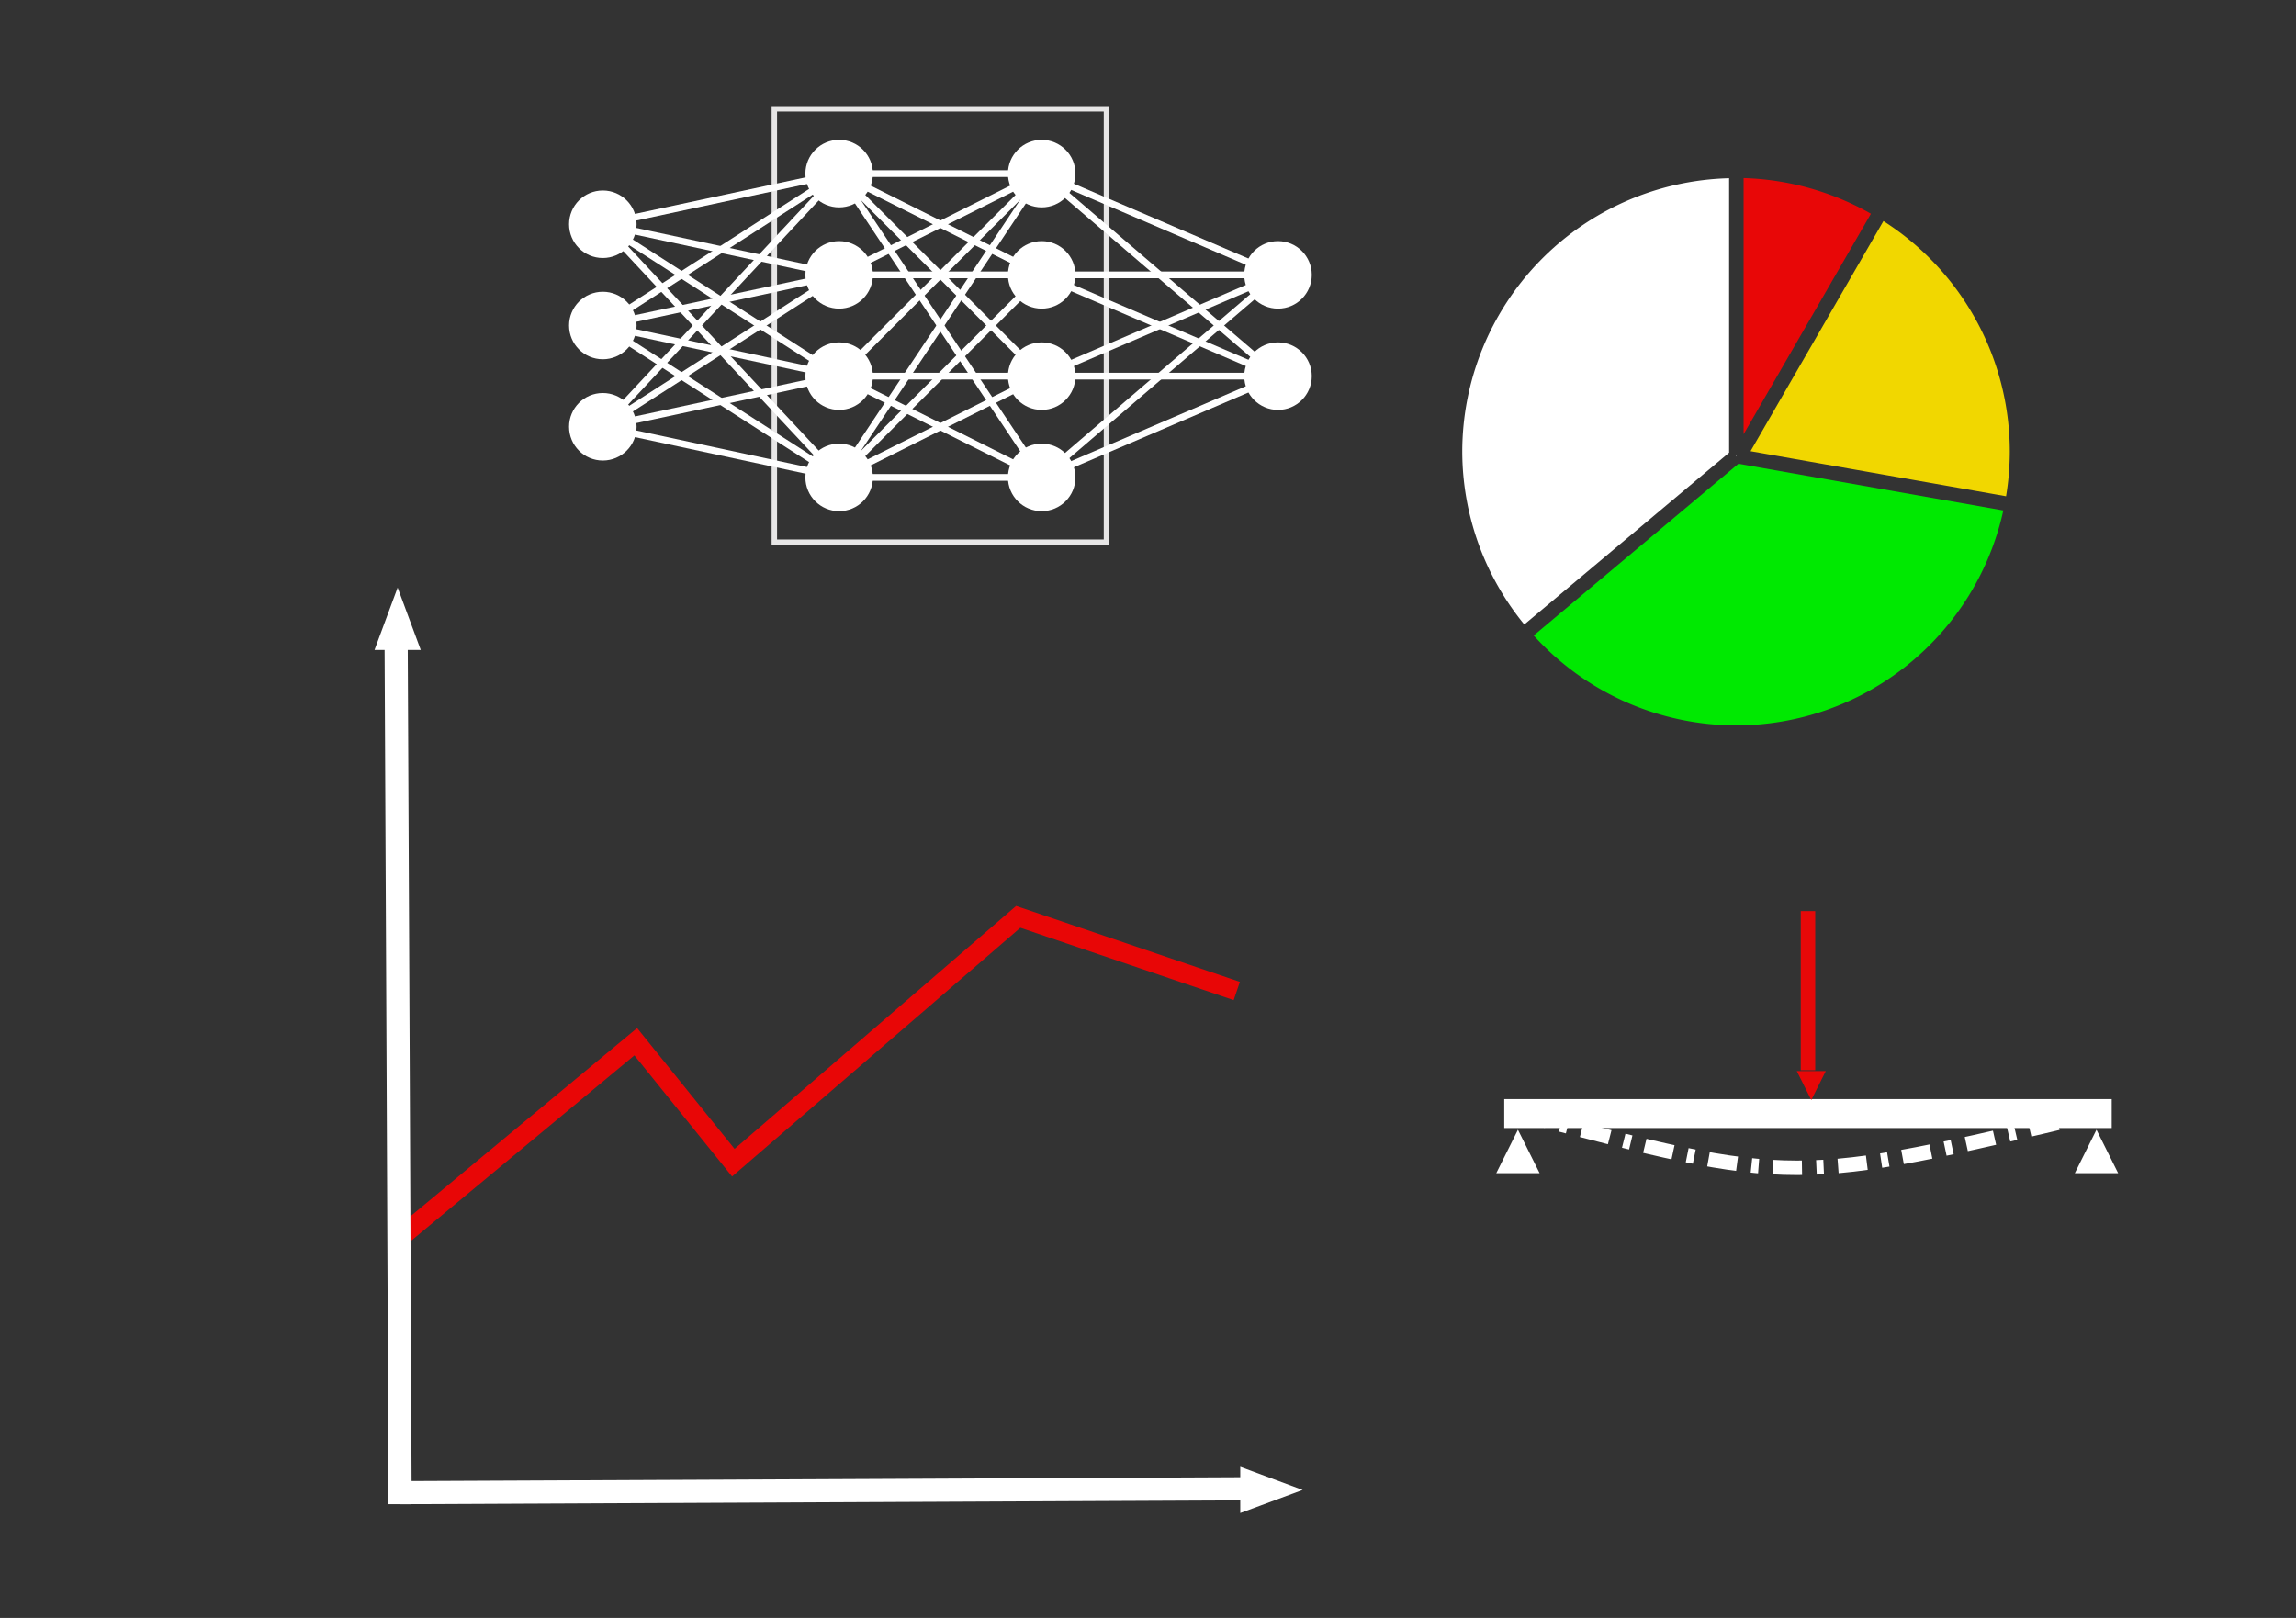 <?xml version="1.0" encoding="UTF-8" standalone="no"?>
<!-- Created with Inkscape (http://www.inkscape.org/) -->

<svg
   width="210mm"
   height="148mm"
   viewBox="0 0 210 148"
   version="1.1"
   id="svg5"
   sodipodi:docname="simulation.svg"
   inkscape:version="1.1.1 (3bf5ae0d25, 2021-09-20)"
   xmlns:inkscape="http://www.inkscape.org/namespaces/inkscape"
   xmlns:sodipodi="http://sodipodi.sourceforge.net/DTD/sodipodi-0.dtd"
   xmlns="http://www.w3.org/2000/svg"
   xmlns:svg="http://www.w3.org/2000/svg">
  <rect x="0" y="0" width="210" height="148" fill="#333333" stroke="none"/>
  <sodipodi:namedview
     id="namedview7"
     pagecolor="#16165a"
     bordercolor="#666666"
     borderopacity="1.0"
     inkscape:pageshadow="2"
     inkscape:pageopacity="0"
     inkscape:pagecheckerboard="0"
     inkscape:document-units="mm"
     showgrid="true"
     showguides="true"
     inkscape:guide-bbox="true"
     inkscape:zoom="1.0482005"
     inkscape:cx="258.06131"
     inkscape:cy="292.40588"
     inkscape:window-width="1920"
     inkscape:window-height="1017"
     inkscape:window-x="-8"
     inkscape:window-y="1072"
     inkscape:window-maximized="1"
     inkscape:current-layer="layer1"
     inkscape:snap-bbox="true"
     inkscape:snap-grids="true"
     inkscape:snap-to-guides="true">
    <inkscape:grid
       type="xygrid"
       id="grid5996" />
  </sodipodi:namedview>
  <defs
     id="defs2" />
  <g
     inkscape:groupmode="layer"
     id="layer2"
     inkscape:label="Graph" />
  <g
     inkscape:groupmode="layer"
     id="layer3"
     inkscape:label="Nodes"
     style="display:inline" />
  <g
     inkscape:label="Coordinatesystem"
     inkscape:groupmode="layer"
     id="layer1">
    <g
       id="g4701"
       transform="matrix(3.452,0,0,3.452,-289.844,-140.516)" />
    <g
       id="g8760">
      <path
         style="fill:none;stroke:#e80606;stroke-width:1.764;stroke-linecap:butt;stroke-linejoin:miter;stroke-miterlimit:4;stroke-dasharray:none;stroke-opacity:1"
         d="m 37.087,112.784 21.061,-17.492 8.924,11.066 26.059,-22.489 19.99,6.782"
         id="path1398" />
      <path
         style="fill:none;stroke:#ffffff;stroke-width:2.117;stroke-linecap:butt;stroke-linejoin:miter;stroke-miterlimit:4;stroke-dasharray:none;stroke-opacity:1"
         d="m 36.59,136.541 77.463,-0.357 v 0"
         id="path1049" />
      <path
         style="fill:none;stroke:#ffffff;stroke-width:2.117;stroke-linecap:butt;stroke-linejoin:miter;stroke-miterlimit:4;stroke-dasharray:none;stroke-opacity:1"
         d="m 36.59,136.541 c 0,-2.945 -0.357,-77.463 -0.357,-77.463 v 0"
         id="path1049-0"
         sodipodi:nodetypes="ccc" />
      <path
         sodipodi:type="star"
         style="fill:#ffffff;fill-opacity:1;stroke:none;stroke-width:8;stroke-miterlimit:4;stroke-dasharray:none;stroke-opacity:1"
         id="path2348"
         inkscape:flatsided="true"
         sodipodi:sides="3"
         sodipodi:cx="361.58087"
         sodipodi:cy="451.97607"
         sodipodi:r1="13.491823"
         sodipodi:r2="6.7459116"
         sodipodi:arg1="0"
         sodipodi:arg2="1.0471976"
         inkscape:rounded="0"
         inkscape:randomized="0"
         d="m 375.073,451.976 -20.238,11.684 v -23.369 z"
         transform="matrix(0.282,0,0,0.181,13.375,54.483)"
         inkscape:transform-center-x="-0.95192221" />
      <path
         sodipodi:type="star"
         style="fill:#ffffff;fill-opacity:1;stroke:none;stroke-width:8;stroke-miterlimit:4;stroke-dasharray:none;stroke-opacity:1"
         id="path2348-6"
         inkscape:flatsided="true"
         sodipodi:sides="3"
         sodipodi:cx="361.58087"
         sodipodi:cy="451.97607"
         sodipodi:r1="13.491823"
         sodipodi:r2="6.7459116"
         sodipodi:arg1="0"
         sodipodi:arg2="1.0471976"
         inkscape:rounded="0"
         inkscape:randomized="0"
         transform="matrix(0,-0.282,0.181,0,-45.439,159.519)"
         d="m 375.073,451.976 -20.238,11.684 v -23.369 z"
         inkscape:transform-center-y="-0.95191784" />
      <rect
         style="fill:#ffffff;fill-opacity:1;stroke:none;stroke-width:2.231;stroke-miterlimit:4;stroke-dasharray:none;stroke-opacity:1"
         id="rect2628"
         width="2.101"
         height="2.114"
         x="35.526"
         y="135.482" />
    </g>
    <g
       id="g5890"
       transform="translate(-1.469,-13.758)">
      <path
         style="fill:#00e901;fill-opacity:1;stroke:none;stroke-width:1.045"
         d="m 605.553,212 -70.658,59.291 a 94.488,94.488 0 0 0 69.83,31.031 94.488,94.488 0 0 0 92.256,-74.201 z"
         transform="scale(0.265)"
         id="path4875" />
      <path
         style="fill:#ffffff;fill-opacity:1;stroke:none;stroke-width:1.045"
         d="m 604.688,209.266 0.195,0.232 0.041,-0.232 z"
         transform="scale(0.265)"
         id="path4873" />
      <path
         style="fill:#f1d700;fill-opacity:1;stroke:none;stroke-width:1.045"
         d="m 655.6,128.219 -45.867,79.441 88.193,15.553 a 94.488,94.488 0 0 0 1.287,-15.379 94.488,94.488 0 0 0 -43.613,-79.615 z"
         transform="scale(0.265)"
         id="path4871" />
      <path
         style="fill:#ffffff;fill-opacity:1;stroke:none;stroke-width:1.045"
         d="m 602.34,113.438 a 94.488,94.488 0 0 0 -92.104,94.396 94.488,94.488 0 0 0 21.414,59.654 l 70.689,-59.318 z"
         transform="scale(0.265)"
         id="path4869" />
      <path
         style="fill:#e80707;fill-opacity:1;stroke:none;stroke-width:1.045"
         d="m 607.34,113.387 v 88.418 l 43.947,-76.115 a 94.488,94.488 0 0 0 -43.947,-12.303 z"
         transform="scale(0.265)"
         id="path851-9-3" />
    </g>
    <g
       id="g8751">
      <rect
         style="fill:#ffffff;fill-opacity:1;stroke:none;stroke-width:1.202;stroke-miterlimit:4;stroke-dasharray:none;stroke-opacity:1"
         id="rect5914"
         width="55.562"
         height="2.646"
         x="137.583"
         y="100.542" />
      <path
         sodipodi:type="star"
         style="fill:#ffffff;fill-opacity:1;stroke:none;stroke-width:5;stroke-miterlimit:4;stroke-dasharray:none;stroke-opacity:1"
         id="path6259-8"
         inkscape:flatsided="true"
         sodipodi:sides="3"
         sodipodi:cx="520"
         sodipodi:cy="390"
         sodipodi:r1="10"
         sodipodi:r2="5"
         sodipodi:arg1="-1.5707963"
         sodipodi:arg2="-0.52359878"
         inkscape:rounded="0"
         inkscape:randomized="0"
         transform="matrix(0.229,0,0,0.265,72.672,2.646)"
         inkscape:transform-center-y="-0.66145962"
         d="m 520,380 8.66,15 -17.32,0 z" />
      <path
         sodipodi:type="star"
         style="fill:#ffffff;fill-opacity:1;stroke:none;stroke-width:5;stroke-miterlimit:4;stroke-dasharray:none;stroke-opacity:1"
         id="path6259-8-2"
         inkscape:flatsided="true"
         sodipodi:sides="3"
         sodipodi:cx="520"
         sodipodi:cy="390"
         sodipodi:r1="10"
         sodipodi:r2="5"
         sodipodi:arg1="-1.5707963"
         sodipodi:arg2="-0.52359878"
         inkscape:rounded="0"
         inkscape:randomized="0"
         transform="matrix(0.229,0,0,0.265,19.756,2.646)"
         inkscape:transform-center-y="-0.66145962"
         d="m 520,380 8.66,15 -17.32,0 z" />
      <path
         style="fill:none;stroke:#ffffff;stroke-width:1.323;stroke-linecap:butt;stroke-linejoin:miter;stroke-miterlimit:4;stroke-dasharray:2.646, 1.323, 0.661, 1.323;stroke-dashoffset:0;stroke-opacity:1"
         d="m 138.906,101.865 c 25.135,6.615 25.135,6.615 52.917,0"
         id="path6666"
         sodipodi:nodetypes="cc" />
      <path
         style="fill:none;stroke:#e70808;stroke-width:1.323;stroke-linecap:butt;stroke-linejoin:miter;stroke-miterlimit:4;stroke-dasharray:none;stroke-opacity:1"
         d="M 165.365,83.344 V 97.896"
         id="path7484" />
      <path
         sodipodi:type="star"
         style="fill:#e80707;fill-opacity:1;stroke:none;stroke-width:5;stroke-miterlimit:4;stroke-dasharray:none;stroke-dashoffset:0;stroke-opacity:1"
         id="path8069"
         inkscape:flatsided="true"
         sodipodi:sides="3"
         sodipodi:cx="620"
         sodipodi:cy="370"
         sodipodi:r1="5"
         sodipodi:r2="2.5"
         sodipodi:arg1="1.5707963"
         sodipodi:arg2="2.6179939"
         inkscape:rounded="0"
         inkscape:randomized="0"
         d="m 620,375 -4.33,-7.5 8.66,0 z"
         transform="matrix(0.306,0,0,0.353,-24.054,-31.75)"
         inkscape:transform-center-y="0.4409703" />
    </g>
    <g
       id="g10566"
       transform="matrix(1.167,0,0,1.167,2.646,-4.189)">
      <circle
         style="display:inline;fill:#ffffff;fill-opacity:1;stroke:none;stroke-width:1.323;stroke-miterlimit:4;stroke-dasharray:none;stroke-dashoffset:0;stroke-opacity:1"
         id="path8784"
         cx="44.979"
         cy="21.167"
         r="2.646" />
      <circle
         style="display:inline;fill:#ffffff;fill-opacity:1;stroke:none;stroke-width:1.323;stroke-miterlimit:4;stroke-dasharray:none;stroke-dashoffset:0;stroke-opacity:1"
         id="path8784-1"
         cx="44.979"
         cy="29.104"
         r="2.646" />
      <circle
         style="display:inline;fill:#ffffff;fill-opacity:1;stroke:none;stroke-width:1.323;stroke-miterlimit:4;stroke-dasharray:none;stroke-dashoffset:0;stroke-opacity:1"
         id="path8784-19"
         cx="44.979"
         cy="37.042"
         r="2.646" />
      <circle
         style="display:inline;fill:#ffffff;fill-opacity:1;stroke:none;stroke-width:1.323;stroke-miterlimit:4;stroke-dasharray:none;stroke-dashoffset:0;stroke-opacity:1"
         id="circle8991"
         cx="97.896"
         cy="25.135"
         r="2.646" />
      <circle
         style="display:inline;fill:#ffffff;fill-opacity:1;stroke:none;stroke-width:1.323;stroke-miterlimit:4;stroke-dasharray:none;stroke-dashoffset:0;stroke-opacity:1"
         id="circle8993"
         cx="97.896"
         cy="33.073"
         r="2.646" />
      <circle
         style="display:inline;fill:#ffffff;fill-opacity:1;stroke:none;stroke-width:1.323;stroke-miterlimit:4;stroke-dasharray:none;stroke-dashoffset:0;stroke-opacity:1"
         id="circle9109"
         cx="63.5"
         cy="17.198"
         r="2.646" />
      <circle
         style="display:inline;fill:#ffffff;fill-opacity:1;stroke:none;stroke-width:1.323;stroke-miterlimit:4;stroke-dasharray:none;stroke-dashoffset:0;stroke-opacity:1"
         id="circle9111"
         cx="63.5"
         cy="25.135"
         r="2.646" />
      <circle
         style="display:inline;fill:#ffffff;fill-opacity:1;stroke:none;stroke-width:1.323;stroke-miterlimit:4;stroke-dasharray:none;stroke-dashoffset:0;stroke-opacity:1"
         id="circle9124"
         cx="63.5"
         cy="41.01"
         r="2.646" />
      <circle
         style="display:inline;fill:#ffffff;fill-opacity:1;stroke:none;stroke-width:1.323;stroke-miterlimit:4;stroke-dasharray:none;stroke-dashoffset:0;stroke-opacity:1"
         id="circle9126"
         cx="79.375"
         cy="17.198"
         r="2.646" />
      <circle
         style="display:inline;fill:#ffffff;fill-opacity:1;stroke:none;stroke-width:1.323;stroke-miterlimit:4;stroke-dasharray:none;stroke-dashoffset:0;stroke-opacity:1"
         id="circle9128"
         cx="79.375"
         cy="25.135"
         r="2.646" />
      <circle
         style="display:inline;fill:#ffffff;fill-opacity:1;stroke:none;stroke-width:1.323;stroke-miterlimit:4;stroke-dasharray:none;stroke-dashoffset:0;stroke-opacity:1"
         id="circle9130"
         cx="79.375"
         cy="33.073"
         r="2.646" />
      <circle
         style="display:inline;fill:#ffffff;fill-opacity:1;stroke:none;stroke-width:1.323;stroke-miterlimit:4;stroke-dasharray:none;stroke-dashoffset:0;stroke-opacity:1"
         id="circle9132"
         cx="79.375"
         cy="41.01"
         r="2.646" />
      <circle
         style="display:inline;fill:#ffffff;fill-opacity:1;stroke:none;stroke-width:1.323;stroke-miterlimit:4;stroke-dasharray:none;stroke-dashoffset:0;stroke-opacity:1"
         id="circle9113"
         cx="63.5"
         cy="33.073"
         r="2.646" />
      <rect
         style="fill:none;fill-opacity:1;stroke:#e7e6e6;stroke-width:0.426;stroke-miterlimit:4;stroke-dasharray:none;stroke-dashoffset:0;stroke-opacity:1"
         id="rect9156"
         width="26.032"
         height="33.97"
         x="58.421"
         y="12.119" />
      <path
         style="fill:none;stroke:#ffffff;stroke-width:0.529;stroke-linecap:butt;stroke-linejoin:miter;stroke-miterlimit:4;stroke-dasharray:none;stroke-opacity:1"
         d="m 44.979,21.167 18.521,-3.969"
         id="path9447" />
      <path
         style="fill:none;stroke:#ffffff;stroke-width:0.529;stroke-linecap:butt;stroke-linejoin:miter;stroke-miterlimit:4;stroke-dasharray:none;stroke-opacity:1"
         d="M 44.979,29.104 63.5,17.198"
         id="path9449" />
      <path
         style="fill:none;stroke:#ffffff;stroke-width:0.529;stroke-linecap:butt;stroke-linejoin:miter;stroke-miterlimit:4;stroke-dasharray:none;stroke-opacity:1"
         d="M 44.979,37.042 63.5,17.198"
         id="path9451" />
      <path
         style="fill:none;stroke:#ffffff;stroke-width:0.529;stroke-linecap:butt;stroke-linejoin:miter;stroke-miterlimit:4;stroke-dasharray:none;stroke-opacity:1"
         d="M 63.5,25.135 44.979,21.167 63.5,33.073"
         id="path9453" />
      <path
         style="fill:none;stroke:#ffffff;stroke-width:0.529;stroke-linecap:butt;stroke-linejoin:miter;stroke-miterlimit:4;stroke-dasharray:none;stroke-opacity:1"
         d="m 44.979,21.167 18.521,19.844"
         id="path9455" />
      <path
         style="fill:none;stroke:#ffffff;stroke-width:0.529;stroke-linecap:butt;stroke-linejoin:miter;stroke-miterlimit:4;stroke-dasharray:none;stroke-opacity:1"
         d="m 44.979,29.104 18.521,11.906"
         id="path9457" />
      <path
         style="fill:none;stroke:#ffffff;stroke-width:0.529;stroke-linecap:butt;stroke-linejoin:miter;stroke-miterlimit:4;stroke-dasharray:none;stroke-opacity:1"
         d="m 44.979,37.042 18.521,3.969"
         id="path9459" />
      <path
         style="fill:none;stroke:#ffffff;stroke-width:0.529;stroke-linecap:butt;stroke-linejoin:miter;stroke-miterlimit:4;stroke-dasharray:none;stroke-opacity:1"
         d="m 79.375,17.198 h -15.875 L 79.375,25.135"
         id="path9461" />
      <path
         style="fill:none;stroke:#ffffff;stroke-width:0.529;stroke-linecap:butt;stroke-linejoin:miter;stroke-miterlimit:4;stroke-dasharray:none;stroke-opacity:1"
         d="m 63.5,25.135 15.875,-7.938"
         id="path9465" />
      <path
         style="fill:none;stroke:#ffffff;stroke-width:0.529;stroke-linecap:butt;stroke-linejoin:miter;stroke-miterlimit:4;stroke-dasharray:none;stroke-opacity:1"
         d="m 63.5,33.073 15.875,-15.875"
         id="path9467" />
      <path
         style="fill:none;stroke:#ffffff;stroke-width:0.529;stroke-linecap:butt;stroke-linejoin:miter;stroke-miterlimit:4;stroke-dasharray:none;stroke-opacity:1"
         d="m 63.5,41.01 15.875,-15.875"
         id="path9469" />
      <path
         style="fill:none;stroke:#ffffff;stroke-width:0.529;stroke-linecap:butt;stroke-linejoin:miter;stroke-miterlimit:4;stroke-dasharray:none;stroke-opacity:1"
         d="m 63.5,33.073 15.875,7.938"
         id="path9471" />
      <path
         style="fill:none;stroke:#ffffff;stroke-width:0.529;stroke-linecap:butt;stroke-linejoin:miter;stroke-miterlimit:4;stroke-dasharray:none;stroke-opacity:1"
         d="m 63.5,41.01 h 15.875"
         id="path9473" />
      <path
         style="fill:none;stroke:#ffffff;stroke-width:0.529;stroke-linecap:butt;stroke-linejoin:miter;stroke-miterlimit:4;stroke-dasharray:none;stroke-opacity:1"
         d="m 63.5,33.073 h 15.875"
         id="path9475" />
      <path
         style="fill:none;stroke:#ffffff;stroke-width:0.529;stroke-linecap:butt;stroke-linejoin:miter;stroke-miterlimit:4;stroke-dasharray:none;stroke-opacity:1"
         d="m 44.979,37.042 18.521,-3.969"
         id="path9477" />
      <path
         style="fill:none;stroke:#ffffff;stroke-width:0.529;stroke-linecap:butt;stroke-linejoin:miter;stroke-miterlimit:4;stroke-dasharray:none;stroke-opacity:1"
         d="M 63.5,33.073 44.979,29.104 63.5,25.135"
         id="path9479" />
      <path
         style="fill:none;stroke:#ffffff;stroke-width:0.529;stroke-linecap:butt;stroke-linejoin:miter;stroke-miterlimit:4;stroke-dasharray:none;stroke-opacity:1"
         d="M 44.979,37.042 63.5,25.135"
         id="path9481" />
      <path
         style="fill:none;stroke:#ffffff;stroke-width:0.529;stroke-linecap:butt;stroke-linejoin:miter;stroke-miterlimit:4;stroke-dasharray:none;stroke-opacity:1"
         d="m 79.375,17.198 18.521,7.938"
         id="path9483" />
      <path
         style="fill:none;stroke:#ffffff;stroke-width:0.529;stroke-linecap:butt;stroke-linejoin:miter;stroke-miterlimit:4;stroke-dasharray:none;stroke-opacity:1"
         d="M 79.375,25.135 H 97.896"
         id="path9485" />
      <path
         style="fill:none;stroke:#ffffff;stroke-width:0.529;stroke-linecap:butt;stroke-linejoin:miter;stroke-miterlimit:4;stroke-dasharray:none;stroke-opacity:1"
         d="m 79.375,33.073 18.521,-7.938"
         id="path9487" />
      <path
         style="fill:none;stroke:#ffffff;stroke-width:0.529;stroke-linecap:butt;stroke-linejoin:miter;stroke-miterlimit:4;stroke-dasharray:none;stroke-opacity:1"
         d="m 79.375,41.01 18.521,-7.938"
         id="path9489" />
      <path
         style="fill:none;stroke:#ffffff;stroke-width:0.529;stroke-linecap:butt;stroke-linejoin:miter;stroke-miterlimit:4;stroke-dasharray:none;stroke-opacity:1"
         d="M 79.375,33.073 H 97.896"
         id="path9491" />
      <path
         style="fill:none;stroke:#ffffff;stroke-width:0.529;stroke-linecap:butt;stroke-linejoin:miter;stroke-miterlimit:4;stroke-dasharray:none;stroke-opacity:1"
         d="m 63.5,25.135 h 15.875"
         id="path9493" />
      <path
         style="fill:none;stroke:#ffffff;stroke-width:0.529;stroke-linecap:butt;stroke-linejoin:miter;stroke-miterlimit:4;stroke-dasharray:none;stroke-opacity:1"
         d="m 79.375,17.198 -15.875,23.812 L 79.375,33.073"
         id="path9495" />
      <path
         style="fill:none;stroke:#ffffff;stroke-width:0.529;stroke-linecap:butt;stroke-linejoin:miter;stroke-miterlimit:4;stroke-dasharray:none;stroke-opacity:1"
         d="m 79.375,41.01 18.521,-15.875"
         id="path9497" />
      <path
         style="fill:none;stroke:#ffffff;stroke-width:0.529;stroke-linecap:butt;stroke-linejoin:miter;stroke-miterlimit:4;stroke-dasharray:none;stroke-opacity:1"
         d="m 79.375,25.135 18.521,7.938"
         id="path9499" />
      <path
         style="fill:none;stroke:#ffffff;stroke-width:0.529;stroke-linecap:butt;stroke-linejoin:miter;stroke-miterlimit:4;stroke-dasharray:none;stroke-opacity:1"
         d="m 79.375,17.198 18.521,15.875"
         id="path9501" />
      <path
         style="display:inline;fill:none;stroke:#ffffff;stroke-width:0.529;stroke-linecap:butt;stroke-linejoin:miter;stroke-miterlimit:4;stroke-dasharray:none;stroke-opacity:1"
         d="M 79.375,33.073 63.5,17.198 79.375,41.01"
         id="path9463" />
    </g>
  </g>
</svg>
